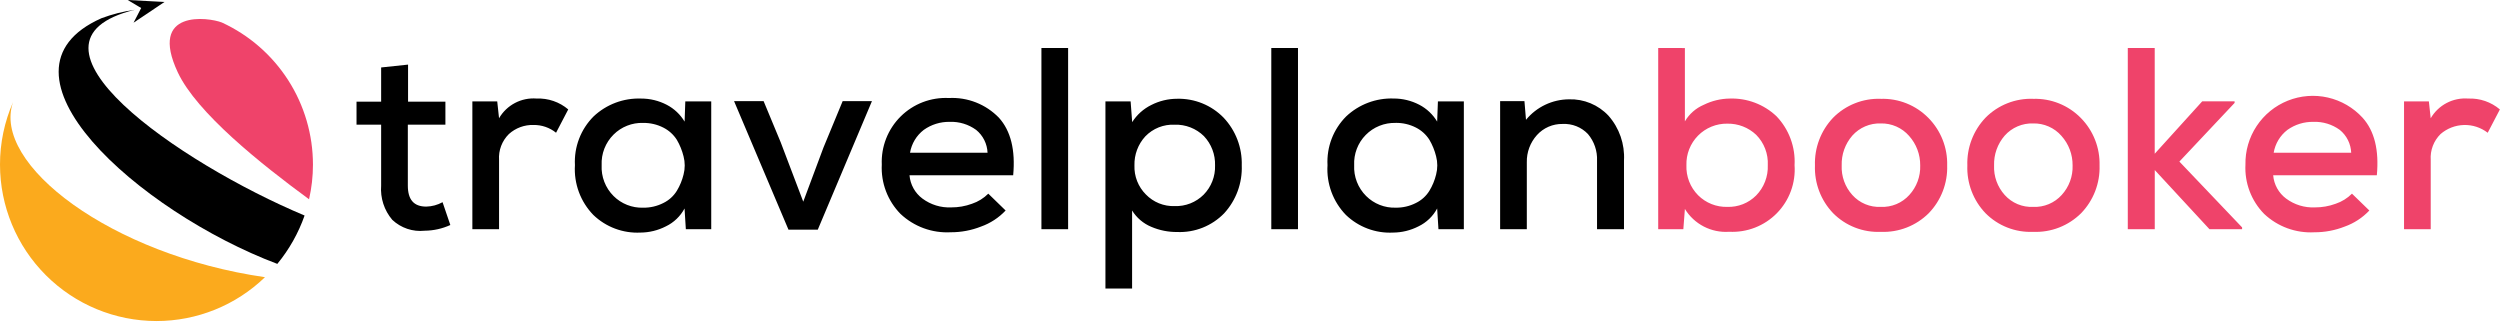 <svg width="241" height="31" viewBox="0 0 241 31" fill="none" xmlns="http://www.w3.org/2000/svg">
<path d="M36.742 6.503V9.803H34.369V12.021H36.742V17.892C36.651 19.091 37.037 20.276 37.816 21.192C38.23 21.582 38.724 21.878 39.263 22.059C39.802 22.24 40.374 22.302 40.939 22.241C41.793 22.233 42.635 22.046 43.412 21.691L42.663 19.491C42.181 19.759 41.64 19.904 41.089 19.916C39.889 19.916 39.315 19.241 39.315 17.892V12.021H42.937V9.8H39.337V6.228L36.742 6.503ZM45.536 9.776V22.092H48.109V15.421C48.078 14.96 48.146 14.499 48.31 14.067C48.474 13.636 48.729 13.245 49.058 12.921C49.707 12.335 50.557 12.022 51.431 12.047C52.221 12.035 52.989 12.3 53.604 12.796L54.778 10.548C53.93 9.828 52.842 9.454 51.73 9.499C51.008 9.442 50.286 9.59 49.645 9.926C49.004 10.262 48.471 10.773 48.108 11.399L47.933 9.775L45.536 9.776ZM65.996 11.725C65.583 11.034 64.986 10.472 64.272 10.101C63.508 9.704 62.66 9.498 61.799 9.501C60.961 9.471 60.124 9.607 59.339 9.902C58.554 10.198 57.835 10.646 57.224 11.221C56.611 11.834 56.133 12.569 55.823 13.379C55.513 14.189 55.377 15.055 55.424 15.921C55.368 16.801 55.498 17.682 55.803 18.509C56.109 19.335 56.584 20.089 57.198 20.721C57.8 21.299 58.513 21.748 59.294 22.04C60.076 22.333 60.909 22.462 61.742 22.421C62.594 22.415 63.432 22.21 64.19 21.821C64.958 21.452 65.588 20.848 65.99 20.097L66.115 22.097H68.563V9.775H66.063L65.996 11.725ZM61.996 11.85C62.673 11.839 63.342 11.993 63.945 12.3C64.476 12.568 64.925 12.973 65.245 13.474C65.538 13.973 65.757 14.512 65.895 15.074C66.045 15.647 66.045 16.25 65.895 16.823C65.761 17.378 65.542 17.909 65.245 18.397C64.932 18.904 64.481 19.311 63.945 19.571C63.342 19.878 62.673 20.032 61.996 20.021C61.47 20.038 60.946 19.947 60.456 19.753C59.966 19.56 59.521 19.269 59.148 18.897C58.758 18.509 58.455 18.044 58.257 17.531C58.059 17.019 57.971 16.47 57.999 15.921C57.974 15.377 58.063 14.833 58.261 14.325C58.459 13.818 58.761 13.357 59.148 12.973C59.521 12.601 59.966 12.31 60.456 12.117C60.946 11.923 61.47 11.832 61.996 11.849V11.85ZM81.232 9.75L79.383 14.221L77.434 19.442L75.261 13.721L73.612 9.75H70.764L76.01 22.141H78.833L84.055 9.75H81.232ZM97.67 16.895C97.895 14.472 97.445 12.623 96.296 11.349C95.674 10.707 94.922 10.204 94.091 9.877C93.259 9.549 92.367 9.403 91.474 9.449C90.617 9.406 89.761 9.542 88.959 9.848C88.158 10.155 87.43 10.625 86.821 11.23C86.212 11.834 85.736 12.559 85.423 13.358C85.11 14.156 84.967 15.012 85.004 15.869C84.96 16.742 85.097 17.614 85.407 18.431C85.717 19.248 86.192 19.992 86.804 20.616C87.45 21.225 88.212 21.696 89.045 22.001C89.879 22.306 90.765 22.438 91.651 22.39C92.651 22.394 93.643 22.207 94.574 21.84C95.475 21.519 96.286 20.989 96.942 20.293L95.272 18.669C94.83 19.111 94.291 19.445 93.698 19.643C93.058 19.878 92.38 19.997 91.698 19.993C90.704 20.038 89.724 19.738 88.925 19.144C88.569 18.88 88.273 18.542 88.058 18.155C87.843 17.767 87.712 17.338 87.676 16.896L97.67 16.895ZM87.727 14.721C87.875 13.847 88.348 13.061 89.051 12.521C89.78 12.002 90.656 11.731 91.551 11.747C92.463 11.712 93.36 11.985 94.099 12.521C94.428 12.789 94.696 13.123 94.886 13.503C95.076 13.882 95.182 14.297 95.199 14.721H87.727ZM100.393 4.629V22.092H102.966V4.629H100.393ZM113.234 19.868C112.719 19.885 112.206 19.793 111.728 19.6C111.251 19.406 110.819 19.115 110.461 18.744C110.095 18.378 109.808 17.94 109.619 17.459C109.43 16.977 109.342 16.461 109.361 15.944C109.333 14.91 109.709 13.905 110.41 13.144C110.774 12.767 111.214 12.472 111.701 12.278C112.188 12.084 112.711 11.997 113.234 12.021C113.755 12.003 114.273 12.092 114.759 12.281C115.244 12.47 115.686 12.756 116.057 13.121C116.414 13.497 116.692 13.941 116.876 14.425C117.061 14.91 117.147 15.426 117.131 15.944C117.149 16.465 117.06 16.983 116.871 17.468C116.682 17.954 116.396 18.396 116.031 18.767C115.665 19.133 115.227 19.419 114.746 19.609C114.264 19.798 113.748 19.886 113.231 19.867L113.234 19.868ZM109.134 27.812V20.292C109.57 20.998 110.217 21.548 110.983 21.866C111.773 22.204 112.624 22.374 113.483 22.366C114.321 22.401 115.157 22.258 115.936 21.948C116.715 21.638 117.42 21.167 118.005 20.566C119.159 19.31 119.77 17.649 119.705 15.944C119.73 15.1 119.589 14.259 119.289 13.47C118.989 12.68 118.536 11.958 117.956 11.344C117.376 10.749 116.68 10.28 115.91 9.966C115.141 9.653 114.315 9.501 113.484 9.521C112.615 9.52 111.758 9.726 110.984 10.121C110.23 10.492 109.592 11.064 109.142 11.774L108.992 9.774H106.564V27.813L109.134 27.812ZM122.553 4.629V22.092H125.126V4.629H122.553ZM138.542 11.721C138.129 11.03 137.532 10.468 136.818 10.097C136.054 9.7 135.206 9.494 134.345 9.497C133.507 9.467 132.671 9.605 131.886 9.901C131.101 10.197 130.382 10.645 129.772 11.221C129.159 11.834 128.681 12.569 128.371 13.379C128.061 14.189 127.925 15.055 127.972 15.921C127.916 16.801 128.046 17.682 128.351 18.509C128.657 19.335 129.132 20.089 129.746 20.721C130.348 21.299 131.062 21.749 131.844 22.041C132.626 22.334 133.46 22.463 134.294 22.421C135.146 22.415 135.984 22.21 136.742 21.821C137.51 21.452 138.14 20.848 138.542 20.097L138.667 22.097H141.115V9.775H138.615L138.542 11.721ZM134.542 11.846C135.219 11.835 135.888 11.989 136.491 12.296C137.022 12.563 137.471 12.969 137.791 13.47C138.084 13.969 138.303 14.508 138.441 15.07C138.592 15.644 138.592 16.247 138.442 16.821C138.308 17.376 138.089 17.907 137.792 18.395C137.479 18.902 137.028 19.309 136.492 19.569C135.889 19.876 135.22 20.03 134.543 20.019C134.017 20.036 133.493 19.945 133.003 19.752C132.513 19.558 132.068 19.267 131.695 18.895C131.305 18.508 131.001 18.043 130.802 17.531C130.603 17.018 130.515 16.47 130.542 15.921C130.517 15.386 130.603 14.851 130.794 14.35C130.985 13.85 131.277 13.394 131.653 13.012C132.028 12.629 132.479 12.329 132.976 12.129C133.473 11.929 134.006 11.833 134.542 11.849V11.846ZM156.553 22.092V15.471C156.641 13.889 156.102 12.336 155.053 11.149C154.568 10.632 153.978 10.224 153.323 9.953C152.667 9.681 151.962 9.552 151.253 9.575C150.459 9.579 149.676 9.758 148.959 10.099C148.242 10.44 147.61 10.935 147.106 11.549L146.956 9.749H144.612V22.092H147.185V15.646C147.163 14.68 147.512 13.741 148.159 13.023C148.47 12.677 148.852 12.403 149.279 12.217C149.706 12.032 150.167 11.941 150.632 11.949C151.086 11.925 151.54 11.999 151.963 12.167C152.386 12.335 152.767 12.593 153.08 12.923C153.684 13.64 153.996 14.559 153.954 15.496V22.096L156.553 22.092Z" fill="black"/>
<path d="M166.521 11.921C167.55 11.902 168.546 12.288 169.294 12.995C169.674 13.378 169.97 13.836 170.163 14.34C170.356 14.844 170.442 15.382 170.415 15.921C170.437 16.459 170.348 16.996 170.155 17.498C169.961 18.001 169.668 18.459 169.291 18.844C168.929 19.207 168.496 19.493 168.019 19.682C167.542 19.871 167.031 19.96 166.518 19.944C165.996 19.958 165.476 19.866 164.991 19.673C164.505 19.48 164.064 19.189 163.695 18.82C163.319 18.44 163.025 17.986 162.831 17.487C162.638 16.988 162.549 16.455 162.571 15.92C162.555 15.395 162.646 14.872 162.839 14.383C163.031 13.895 163.32 13.45 163.689 13.076C164.058 12.702 164.499 12.407 164.985 12.208C165.471 12.009 165.993 11.911 166.518 11.92L166.521 11.921ZM159.851 4.626V22.092H162.274L162.424 20.143C162.866 20.866 163.499 21.453 164.252 21.841C165.005 22.229 165.851 22.403 166.696 22.343C167.545 22.386 168.394 22.249 169.186 21.94C169.978 21.631 170.695 21.158 171.291 20.551C171.886 19.944 172.346 19.218 172.64 18.42C172.934 17.622 173.055 16.771 172.996 15.923C173.044 15.058 172.913 14.193 172.612 13.38C172.312 12.568 171.847 11.826 171.247 11.201C170.647 10.634 169.94 10.192 169.167 9.9C168.395 9.609 167.572 9.473 166.747 9.501C165.879 9.512 165.025 9.717 164.247 10.101C163.483 10.425 162.843 10.986 162.423 11.701V4.631L159.851 4.626ZM181.311 9.526C180.46 9.495 179.611 9.641 178.82 9.955C178.028 10.269 177.31 10.744 176.711 11.35C176.128 11.962 175.673 12.684 175.373 13.474C175.073 14.264 174.933 15.105 174.962 15.95C174.931 16.795 175.069 17.637 175.37 18.427C175.67 19.218 176.126 19.939 176.711 20.55C177.31 21.154 178.028 21.627 178.821 21.936C179.613 22.246 180.461 22.387 181.311 22.35C182.164 22.385 183.015 22.243 183.81 21.933C184.606 21.623 185.328 21.152 185.933 20.55C186.521 19.941 186.981 19.22 187.286 18.43C187.591 17.64 187.734 16.796 187.707 15.95C187.73 15.106 187.583 14.266 187.273 13.48C186.964 12.695 186.499 11.98 185.907 11.378C185.31 10.768 184.593 10.288 183.801 9.97C183.01 9.651 182.16 9.501 181.307 9.529L181.311 9.526ZM181.311 11.899C181.825 11.887 182.335 11.989 182.806 12.196C183.277 12.403 183.696 12.712 184.034 13.099C184.736 13.881 185.119 14.897 185.108 15.947C185.145 16.997 184.768 18.02 184.059 18.795C183.714 19.177 183.289 19.478 182.814 19.677C182.339 19.876 181.825 19.967 181.311 19.944C180.796 19.969 180.282 19.879 179.807 19.68C179.332 19.482 178.907 19.179 178.563 18.795C177.861 18.017 177.493 16.994 177.539 15.947C177.506 14.895 177.872 13.869 178.563 13.074C178.907 12.688 179.331 12.383 179.806 12.18C180.281 11.977 180.795 11.881 181.311 11.899ZM196.001 9.526C195.15 9.495 194.301 9.641 193.51 9.955C192.718 10.269 192 10.744 191.401 11.35C190.818 11.962 190.363 12.684 190.063 13.474C189.763 14.264 189.623 15.105 189.652 15.95C189.621 16.795 189.759 17.637 190.06 18.427C190.36 19.218 190.816 19.939 191.401 20.55C192 21.154 192.718 21.627 193.511 21.936C194.303 22.246 195.151 22.387 196.001 22.35C196.854 22.385 197.705 22.243 198.5 21.933C199.296 21.623 200.018 21.152 200.623 20.55C201.211 19.941 201.671 19.22 201.976 18.43C202.281 17.64 202.424 16.796 202.397 15.95C202.42 15.106 202.273 14.266 201.963 13.48C201.654 12.695 201.189 11.98 200.597 11.378C200 10.768 199.283 10.288 198.491 9.97C197.7 9.651 196.85 9.501 195.997 9.529L196.001 9.526ZM196.001 11.899C196.515 11.887 197.025 11.989 197.496 12.196C197.967 12.403 198.386 12.712 198.724 13.099C199.426 13.881 199.809 14.897 199.798 15.947C199.835 16.997 199.458 18.02 198.749 18.795C198.404 19.177 197.979 19.478 197.504 19.677C197.029 19.876 196.515 19.967 196.001 19.944C195.486 19.969 194.972 19.879 194.497 19.68C194.022 19.482 193.597 19.179 193.253 18.795C192.551 18.017 192.183 16.994 192.229 15.947C192.196 14.895 192.562 13.869 193.253 13.074C193.597 12.688 194.021 12.383 194.496 12.18C194.971 11.977 195.485 11.881 196.001 11.899ZM205.119 4.629V22.092H207.719V16.392L212.99 22.092H216.138V21.921L210.092 15.576L215.415 9.921V9.771H212.292L207.715 14.821V4.629H205.119ZM229.127 16.895C229.352 14.472 228.902 12.623 227.753 11.349C226.861 10.375 225.693 9.696 224.405 9.402C223.117 9.108 221.77 9.214 220.543 9.705C219.317 10.196 218.269 11.049 217.54 12.151C216.811 13.252 216.434 14.55 216.461 15.871C216.417 16.744 216.554 17.616 216.864 18.433C217.174 19.25 217.649 19.994 218.261 20.618C218.907 21.227 219.669 21.698 220.502 22.003C221.336 22.308 222.222 22.44 223.108 22.392C224.108 22.396 225.1 22.209 226.031 21.842C226.934 21.521 227.747 20.99 228.404 20.293L226.73 18.669C226.288 19.111 225.749 19.445 225.156 19.643C224.516 19.878 223.838 19.997 223.156 19.993C222.161 20.038 221.182 19.738 220.383 19.144C220.027 18.88 219.731 18.542 219.516 18.155C219.301 17.767 219.17 17.338 219.134 16.896L229.127 16.895ZM219.183 14.721C219.331 13.847 219.804 13.061 220.507 12.521C221.236 12.002 222.112 11.731 223.007 11.747C223.919 11.712 224.816 11.985 225.555 12.521C225.884 12.789 226.152 13.123 226.342 13.503C226.531 13.882 226.638 14.297 226.655 14.721H219.183ZM231.749 9.775V22.092H234.322V15.421C234.291 14.96 234.359 14.499 234.523 14.067C234.687 13.636 234.942 13.245 235.271 12.921C235.898 12.38 236.693 12.072 237.521 12.05C238.349 12.027 239.159 12.292 239.815 12.798L240.989 10.55C240.141 9.83 239.053 9.456 237.941 9.501C237.22 9.444 236.497 9.592 235.856 9.928C235.215 10.264 234.682 10.775 234.319 11.401L234.144 9.777L231.749 9.775Z" fill="#EF436A"/>
<path fill-rule="evenodd" clip-rule="evenodd" d="M26.733 25.439C27.876 24.051 28.766 22.473 29.362 20.777C17.262 15.701 0.382 4.038 12.994 0.944C11.898 1.096 10.821 1.368 9.784 1.755C-1.831 6.907 13.385 20.4 26.733 25.439Z" fill="black"/>
<path fill-rule="evenodd" clip-rule="evenodd" d="M29.792 19.21C30.043 18.114 30.169 16.994 30.169 15.87C30.168 12.986 29.341 10.163 27.785 7.735C26.229 5.307 24.01 3.376 21.39 2.17C20.106 1.661 14.272 0.87 17.142 6.982C18.969 10.869 25.128 15.792 29.792 19.21Z" fill="#EF436A"/>
<path fill-rule="evenodd" clip-rule="evenodd" d="M15.085 30.948C18.988 30.948 22.737 29.433 25.544 26.721C10.744 24.589 -0.868 15.813 1.265 9.831C0.429 11.734 -0.002 13.791 8.09823e-06 15.87C0.003 19.869 1.593 23.704 4.422 26.531C7.25 29.359 11.086 30.947 15.085 30.948Z" fill="#FBAA1D"/>
<path fill-rule="evenodd" clip-rule="evenodd" d="M12.309 0L15.858 0.189L12.875 2.189L13.609 0.774L12.309 0Z" fill="black"/>
</svg>
